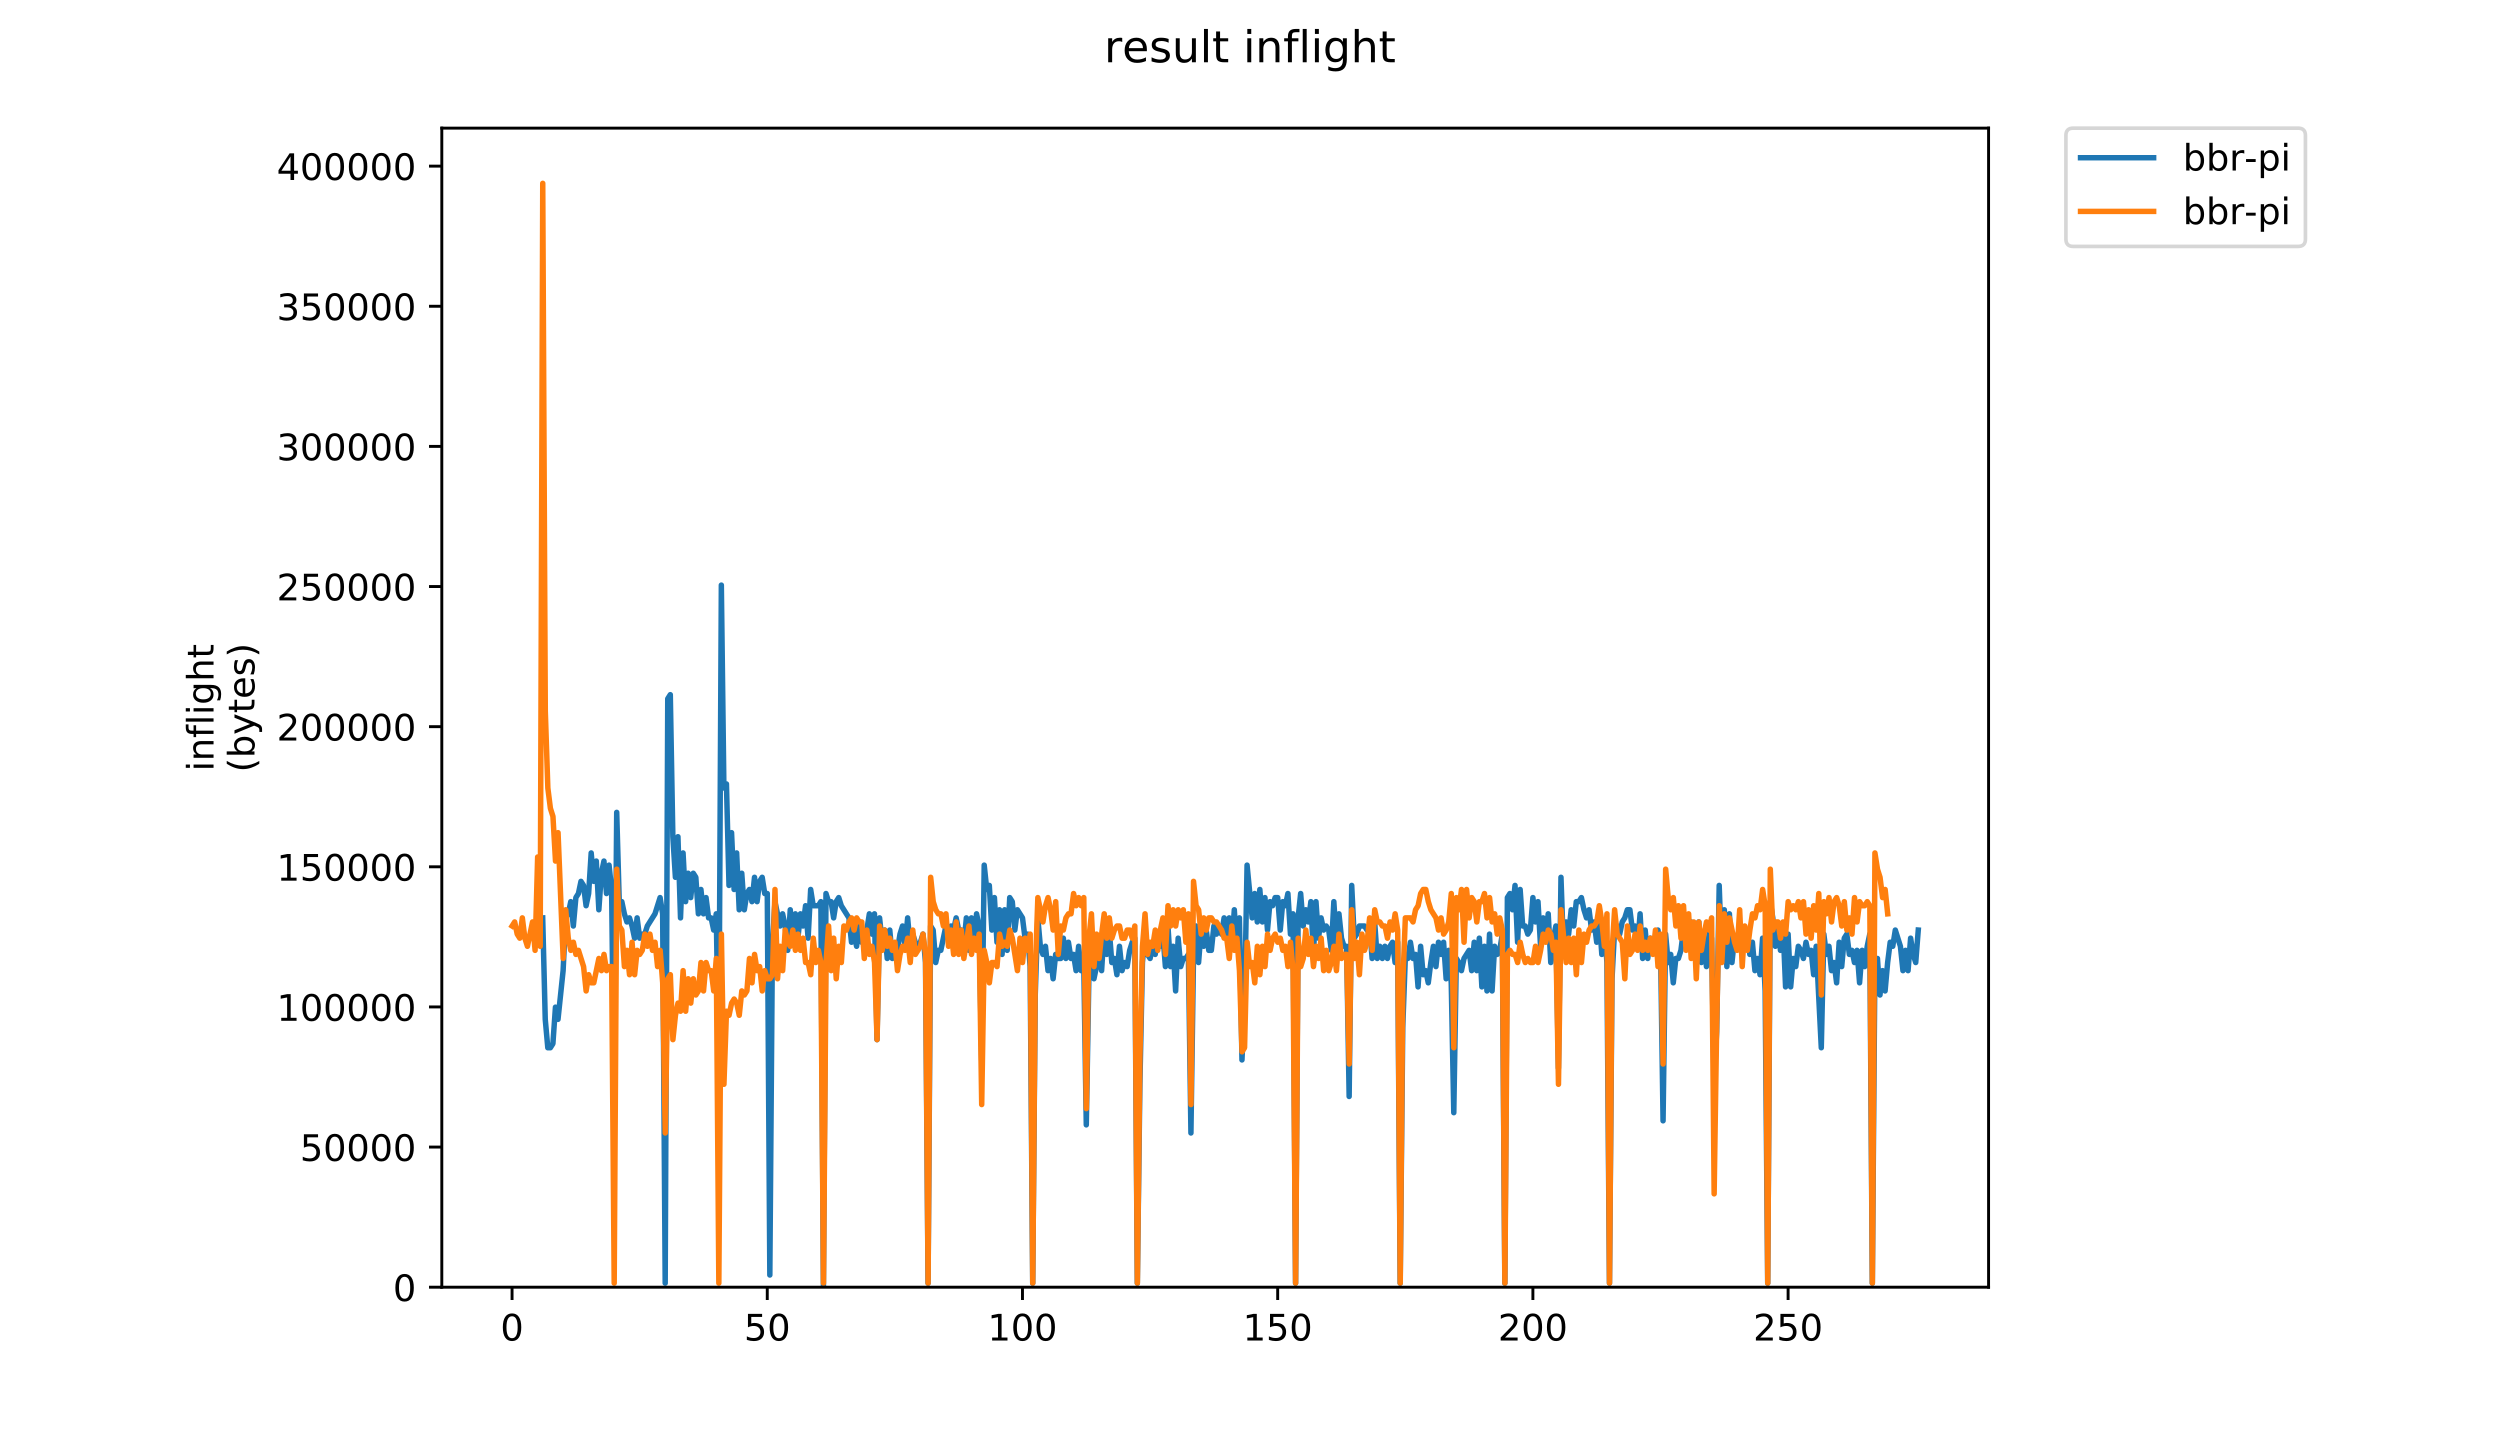 <?xml version="1.0" encoding="utf-8" standalone="no"?>
<!DOCTYPE svg PUBLIC "-//W3C//DTD SVG 1.1//EN"
  "http://www.w3.org/Graphics/SVG/1.1/DTD/svg11.dtd">
<!-- Created with matplotlib (https://matplotlib.org/) -->
<svg height="396pt" version="1.1" viewBox="0 0 684 396" width="684pt" xmlns="http://www.w3.org/2000/svg" xmlns:xlink="http://www.w3.org/1999/xlink">
 <defs>
  <style type="text/css">
*{stroke-linecap:butt;stroke-linejoin:round;}
  </style>
 </defs>
 <g id="figure_1">
  <g id="patch_1">
   <path d="M 0 396 
L 684 396 
L 684 0 
L 0 0 
z
" style="fill:#ffffff;"/>
  </g>
  <g id="axes_1">
   <g id="patch_2">
    <path d="M 120.879 352.174 
L 544.074 352.174 
L 544.074 35.062 
L 120.879 35.062 
z
" style="fill:#ffffff;"/>
   </g>
   <g id="matplotlib.axis_1">
    <g id="xtick_1">
     <g id="line2d_1">
      <defs>
       <path d="M 0 0 
L 0 3.5 
" id="mf928004586" style="stroke:#000000;stroke-width:0.8;"/>
      </defs>
      <g>
       <use style="stroke:#000000;stroke-width:0.8;" x="140.099" xlink:href="#mf928004586" y="352.174"/>
      </g>
     </g>
     <g id="text_1">
      <!-- 0 -->
      <defs>
       <path d="M 31.781 66.406 
Q 24.172 66.406 20.328 58.906 
Q 16.5 51.422 16.5 36.375 
Q 16.5 21.391 20.328 13.891 
Q 24.172 6.391 31.781 6.391 
Q 39.453 6.391 43.281 13.891 
Q 47.125 21.391 47.125 36.375 
Q 47.125 51.422 43.281 58.906 
Q 39.453 66.406 31.781 66.406 
z
M 31.781 74.219 
Q 44.047 74.219 50.516 64.516 
Q 56.984 54.828 56.984 36.375 
Q 56.984 17.969 50.516 8.266 
Q 44.047 -1.422 31.781 -1.422 
Q 19.531 -1.422 13.062 8.266 
Q 6.594 17.969 6.594 36.375 
Q 6.594 54.828 13.062 64.516 
Q 19.531 74.219 31.781 74.219 
z
" id="DejaVuSans-48"/>
      </defs>
      <g transform="translate(136.918 366.773)scale(0.1 -0.1)">
       <use xlink:href="#DejaVuSans-48"/>
      </g>
     </g>
    </g>
    <g id="xtick_2">
     <g id="line2d_2">
      <g>
       <use style="stroke:#000000;stroke-width:0.8;" x="209.924" xlink:href="#mf928004586" y="352.174"/>
      </g>
     </g>
     <g id="text_2">
      <!-- 50 -->
      <defs>
       <path d="M 10.797 72.906 
L 49.516 72.906 
L 49.516 64.594 
L 19.828 64.594 
L 19.828 46.734 
Q 21.969 47.469 24.109 47.828 
Q 26.266 48.188 28.422 48.188 
Q 40.625 48.188 47.75 41.5 
Q 54.891 34.812 54.891 23.391 
Q 54.891 11.625 47.562 5.094 
Q 40.234 -1.422 26.906 -1.422 
Q 22.312 -1.422 17.547 -0.641 
Q 12.797 0.141 7.719 1.703 
L 7.719 11.625 
Q 12.109 9.234 16.797 8.062 
Q 21.484 6.891 26.703 6.891 
Q 35.156 6.891 40.078 11.328 
Q 45.016 15.766 45.016 23.391 
Q 45.016 31 40.078 35.438 
Q 35.156 39.891 26.703 39.891 
Q 22.75 39.891 18.812 39.016 
Q 14.891 38.141 10.797 36.281 
z
" id="DejaVuSans-53"/>
      </defs>
      <g transform="translate(203.562 366.773)scale(0.1 -0.1)">
       <use xlink:href="#DejaVuSans-53"/>
       <use x="63.623" xlink:href="#DejaVuSans-48"/>
      </g>
     </g>
    </g>
    <g id="xtick_3">
     <g id="line2d_3">
      <g>
       <use style="stroke:#000000;stroke-width:0.8;" x="279.749" xlink:href="#mf928004586" y="352.174"/>
      </g>
     </g>
     <g id="text_3">
      <!-- 100 -->
      <defs>
       <path d="M 12.406 8.297 
L 28.516 8.297 
L 28.516 63.922 
L 10.984 60.406 
L 10.984 69.391 
L 28.422 72.906 
L 38.281 72.906 
L 38.281 8.297 
L 54.391 8.297 
L 54.391 0 
L 12.406 0 
z
" id="DejaVuSans-49"/>
      </defs>
      <g transform="translate(270.206 366.773)scale(0.1 -0.1)">
       <use xlink:href="#DejaVuSans-49"/>
       <use x="63.623" xlink:href="#DejaVuSans-48"/>
       <use x="127.246" xlink:href="#DejaVuSans-48"/>
      </g>
     </g>
    </g>
    <g id="xtick_4">
     <g id="line2d_4">
      <g>
       <use style="stroke:#000000;stroke-width:0.8;" x="349.574" xlink:href="#mf928004586" y="352.174"/>
      </g>
     </g>
     <g id="text_4">
      <!-- 150 -->
      <g transform="translate(340.031 366.773)scale(0.1 -0.1)">
       <use xlink:href="#DejaVuSans-49"/>
       <use x="63.623" xlink:href="#DejaVuSans-53"/>
       <use x="127.246" xlink:href="#DejaVuSans-48"/>
      </g>
     </g>
    </g>
    <g id="xtick_5">
     <g id="line2d_5">
      <g>
       <use style="stroke:#000000;stroke-width:0.8;" x="419.399" xlink:href="#mf928004586" y="352.174"/>
      </g>
     </g>
     <g id="text_5">
      <!-- 200 -->
      <defs>
       <path d="M 19.188 8.297 
L 53.609 8.297 
L 53.609 0 
L 7.328 0 
L 7.328 8.297 
Q 12.938 14.109 22.625 23.891 
Q 32.328 33.688 34.812 36.531 
Q 39.547 41.844 41.422 45.531 
Q 43.312 49.219 43.312 52.781 
Q 43.312 58.594 39.234 62.25 
Q 35.156 65.922 28.609 65.922 
Q 23.969 65.922 18.812 64.312 
Q 13.672 62.703 7.812 59.422 
L 7.812 69.391 
Q 13.766 71.781 18.938 73 
Q 24.125 74.219 28.422 74.219 
Q 39.75 74.219 46.484 68.547 
Q 53.219 62.891 53.219 53.422 
Q 53.219 48.922 51.531 44.891 
Q 49.859 40.875 45.406 35.406 
Q 44.188 33.984 37.641 27.219 
Q 31.109 20.453 19.188 8.297 
z
" id="DejaVuSans-50"/>
      </defs>
      <g transform="translate(409.856 366.773)scale(0.1 -0.1)">
       <use xlink:href="#DejaVuSans-50"/>
       <use x="63.623" xlink:href="#DejaVuSans-48"/>
       <use x="127.246" xlink:href="#DejaVuSans-48"/>
      </g>
     </g>
    </g>
    <g id="xtick_6">
     <g id="line2d_6">
      <g>
       <use style="stroke:#000000;stroke-width:0.8;" x="489.224" xlink:href="#mf928004586" y="352.174"/>
      </g>
     </g>
     <g id="text_6">
      <!-- 250 -->
      <g transform="translate(479.68 366.773)scale(0.1 -0.1)">
       <use xlink:href="#DejaVuSans-50"/>
       <use x="63.623" xlink:href="#DejaVuSans-53"/>
       <use x="127.246" xlink:href="#DejaVuSans-48"/>
      </g>
     </g>
    </g>
   </g>
   <g id="matplotlib.axis_2">
    <g id="ytick_1">
     <g id="line2d_7">
      <defs>
       <path d="M 0 0 
L -3.5 0 
" id="mbc771be0f2" style="stroke:#000000;stroke-width:0.8;"/>
      </defs>
      <g>
       <use style="stroke:#000000;stroke-width:0.8;" x="120.879" xlink:href="#mbc771be0f2" y="352.174"/>
      </g>
     </g>
     <g id="text_7">
      <!-- 0 -->
      <g transform="translate(107.516 355.973)scale(0.1 -0.1)">
       <use xlink:href="#DejaVuSans-48"/>
      </g>
     </g>
    </g>
    <g id="ytick_2">
     <g id="line2d_8">
      <g>
       <use style="stroke:#000000;stroke-width:0.8;" x="120.879" xlink:href="#mbc771be0f2" y="313.834"/>
      </g>
     </g>
     <g id="text_8">
      <!-- 50000 -->
      <g transform="translate(82.066 317.633)scale(0.1 -0.1)">
       <use xlink:href="#DejaVuSans-53"/>
       <use x="63.623" xlink:href="#DejaVuSans-48"/>
       <use x="127.246" xlink:href="#DejaVuSans-48"/>
       <use x="190.869" xlink:href="#DejaVuSans-48"/>
       <use x="254.492" xlink:href="#DejaVuSans-48"/>
      </g>
     </g>
    </g>
    <g id="ytick_3">
     <g id="line2d_9">
      <g>
       <use style="stroke:#000000;stroke-width:0.8;" x="120.879" xlink:href="#mbc771be0f2" y="275.494"/>
      </g>
     </g>
     <g id="text_9">
      <!-- 100000 -->
      <g transform="translate(75.704 279.293)scale(0.1 -0.1)">
       <use xlink:href="#DejaVuSans-49"/>
       <use x="63.623" xlink:href="#DejaVuSans-48"/>
       <use x="127.246" xlink:href="#DejaVuSans-48"/>
       <use x="190.869" xlink:href="#DejaVuSans-48"/>
       <use x="254.492" xlink:href="#DejaVuSans-48"/>
       <use x="318.115" xlink:href="#DejaVuSans-48"/>
      </g>
     </g>
    </g>
    <g id="ytick_4">
     <g id="line2d_10">
      <g>
       <use style="stroke:#000000;stroke-width:0.8;" x="120.879" xlink:href="#mbc771be0f2" y="237.153"/>
      </g>
     </g>
     <g id="text_10">
      <!-- 150000 -->
      <g transform="translate(75.704 240.952)scale(0.1 -0.1)">
       <use xlink:href="#DejaVuSans-49"/>
       <use x="63.623" xlink:href="#DejaVuSans-53"/>
       <use x="127.246" xlink:href="#DejaVuSans-48"/>
       <use x="190.869" xlink:href="#DejaVuSans-48"/>
       <use x="254.492" xlink:href="#DejaVuSans-48"/>
       <use x="318.115" xlink:href="#DejaVuSans-48"/>
      </g>
     </g>
    </g>
    <g id="ytick_5">
     <g id="line2d_11">
      <g>
       <use style="stroke:#000000;stroke-width:0.8;" x="120.879" xlink:href="#mbc771be0f2" y="198.813"/>
      </g>
     </g>
     <g id="text_11">
      <!-- 200000 -->
      <g transform="translate(75.704 202.612)scale(0.1 -0.1)">
       <use xlink:href="#DejaVuSans-50"/>
       <use x="63.623" xlink:href="#DejaVuSans-48"/>
       <use x="127.246" xlink:href="#DejaVuSans-48"/>
       <use x="190.869" xlink:href="#DejaVuSans-48"/>
       <use x="254.492" xlink:href="#DejaVuSans-48"/>
       <use x="318.115" xlink:href="#DejaVuSans-48"/>
      </g>
     </g>
    </g>
    <g id="ytick_6">
     <g id="line2d_12">
      <g>
       <use style="stroke:#000000;stroke-width:0.8;" x="120.879" xlink:href="#mbc771be0f2" y="160.473"/>
      </g>
     </g>
     <g id="text_12">
      <!-- 250000 -->
      <g transform="translate(75.704 164.272)scale(0.1 -0.1)">
       <use xlink:href="#DejaVuSans-50"/>
       <use x="63.623" xlink:href="#DejaVuSans-53"/>
       <use x="127.246" xlink:href="#DejaVuSans-48"/>
       <use x="190.869" xlink:href="#DejaVuSans-48"/>
       <use x="254.492" xlink:href="#DejaVuSans-48"/>
       <use x="318.115" xlink:href="#DejaVuSans-48"/>
      </g>
     </g>
    </g>
    <g id="ytick_7">
     <g id="line2d_13">
      <g>
       <use style="stroke:#000000;stroke-width:0.8;" x="120.879" xlink:href="#mbc771be0f2" y="122.132"/>
      </g>
     </g>
     <g id="text_13">
      <!-- 300000 -->
      <defs>
       <path d="M 40.578 39.312 
Q 47.656 37.797 51.625 33 
Q 55.609 28.219 55.609 21.188 
Q 55.609 10.406 48.188 4.484 
Q 40.766 -1.422 27.094 -1.422 
Q 22.516 -1.422 17.656 -0.516 
Q 12.797 0.391 7.625 2.203 
L 7.625 11.719 
Q 11.719 9.328 16.594 8.109 
Q 21.484 6.891 26.812 6.891 
Q 36.078 6.891 40.938 10.547 
Q 45.797 14.203 45.797 21.188 
Q 45.797 27.641 41.281 31.266 
Q 36.766 34.906 28.719 34.906 
L 20.219 34.906 
L 20.219 43.016 
L 29.109 43.016 
Q 36.375 43.016 40.234 45.922 
Q 44.094 48.828 44.094 54.297 
Q 44.094 59.906 40.109 62.906 
Q 36.141 65.922 28.719 65.922 
Q 24.656 65.922 20.016 65.031 
Q 15.375 64.156 9.812 62.312 
L 9.812 71.094 
Q 15.438 72.656 20.344 73.438 
Q 25.25 74.219 29.594 74.219 
Q 40.828 74.219 47.359 69.109 
Q 53.906 64.016 53.906 55.328 
Q 53.906 49.266 50.438 45.094 
Q 46.969 40.922 40.578 39.312 
z
" id="DejaVuSans-51"/>
      </defs>
      <g transform="translate(75.704 125.932)scale(0.1 -0.1)">
       <use xlink:href="#DejaVuSans-51"/>
       <use x="63.623" xlink:href="#DejaVuSans-48"/>
       <use x="127.246" xlink:href="#DejaVuSans-48"/>
       <use x="190.869" xlink:href="#DejaVuSans-48"/>
       <use x="254.492" xlink:href="#DejaVuSans-48"/>
       <use x="318.115" xlink:href="#DejaVuSans-48"/>
      </g>
     </g>
    </g>
    <g id="ytick_8">
     <g id="line2d_14">
      <g>
       <use style="stroke:#000000;stroke-width:0.8;" x="120.879" xlink:href="#mbc771be0f2" y="83.792"/>
      </g>
     </g>
     <g id="text_14">
      <!-- 350000 -->
      <g transform="translate(75.704 87.591)scale(0.1 -0.1)">
       <use xlink:href="#DejaVuSans-51"/>
       <use x="63.623" xlink:href="#DejaVuSans-53"/>
       <use x="127.246" xlink:href="#DejaVuSans-48"/>
       <use x="190.869" xlink:href="#DejaVuSans-48"/>
       <use x="254.492" xlink:href="#DejaVuSans-48"/>
       <use x="318.115" xlink:href="#DejaVuSans-48"/>
      </g>
     </g>
    </g>
    <g id="ytick_9">
     <g id="line2d_15">
      <g>
       <use style="stroke:#000000;stroke-width:0.8;" x="120.879" xlink:href="#mbc771be0f2" y="45.452"/>
      </g>
     </g>
     <g id="text_15">
      <!-- 400000 -->
      <defs>
       <path d="M 37.797 64.312 
L 12.891 25.391 
L 37.797 25.391 
z
M 35.203 72.906 
L 47.609 72.906 
L 47.609 25.391 
L 58.016 25.391 
L 58.016 17.188 
L 47.609 17.188 
L 47.609 0 
L 37.797 0 
L 37.797 17.188 
L 4.891 17.188 
L 4.891 26.703 
z
" id="DejaVuSans-52"/>
      </defs>
      <g transform="translate(75.704 49.251)scale(0.1 -0.1)">
       <use xlink:href="#DejaVuSans-52"/>
       <use x="63.623" xlink:href="#DejaVuSans-48"/>
       <use x="127.246" xlink:href="#DejaVuSans-48"/>
       <use x="190.869" xlink:href="#DejaVuSans-48"/>
       <use x="254.492" xlink:href="#DejaVuSans-48"/>
       <use x="318.115" xlink:href="#DejaVuSans-48"/>
      </g>
     </g>
    </g>
    <g id="text_16">
     <!-- inflight -->
     <defs>
      <path d="M 9.422 54.688 
L 18.406 54.688 
L 18.406 0 
L 9.422 0 
z
M 9.422 75.984 
L 18.406 75.984 
L 18.406 64.594 
L 9.422 64.594 
z
" id="DejaVuSans-105"/>
      <path d="M 54.891 33.016 
L 54.891 0 
L 45.906 0 
L 45.906 32.719 
Q 45.906 40.484 42.875 44.328 
Q 39.844 48.188 33.797 48.188 
Q 26.516 48.188 22.312 43.547 
Q 18.109 38.922 18.109 30.906 
L 18.109 0 
L 9.078 0 
L 9.078 54.688 
L 18.109 54.688 
L 18.109 46.188 
Q 21.344 51.125 25.703 53.562 
Q 30.078 56 35.797 56 
Q 45.219 56 50.047 50.172 
Q 54.891 44.344 54.891 33.016 
z
" id="DejaVuSans-110"/>
      <path d="M 37.109 75.984 
L 37.109 68.5 
L 28.516 68.5 
Q 23.688 68.5 21.797 66.547 
Q 19.922 64.594 19.922 59.516 
L 19.922 54.688 
L 34.719 54.688 
L 34.719 47.703 
L 19.922 47.703 
L 19.922 0 
L 10.891 0 
L 10.891 47.703 
L 2.297 47.703 
L 2.297 54.688 
L 10.891 54.688 
L 10.891 58.5 
Q 10.891 67.625 15.141 71.797 
Q 19.391 75.984 28.609 75.984 
z
" id="DejaVuSans-102"/>
      <path d="M 9.422 75.984 
L 18.406 75.984 
L 18.406 0 
L 9.422 0 
z
" id="DejaVuSans-108"/>
      <path d="M 45.406 27.984 
Q 45.406 37.75 41.375 43.109 
Q 37.359 48.484 30.078 48.484 
Q 22.859 48.484 18.828 43.109 
Q 14.797 37.75 14.797 27.984 
Q 14.797 18.266 18.828 12.891 
Q 22.859 7.516 30.078 7.516 
Q 37.359 7.516 41.375 12.891 
Q 45.406 18.266 45.406 27.984 
z
M 54.391 6.781 
Q 54.391 -7.172 48.188 -13.984 
Q 42 -20.797 29.203 -20.797 
Q 24.469 -20.797 20.266 -20.094 
Q 16.062 -19.391 12.109 -17.922 
L 12.109 -9.188 
Q 16.062 -11.328 19.922 -12.344 
Q 23.781 -13.375 27.781 -13.375 
Q 36.625 -13.375 41.016 -8.766 
Q 45.406 -4.156 45.406 5.172 
L 45.406 9.625 
Q 42.625 4.781 38.281 2.391 
Q 33.938 0 27.875 0 
Q 17.828 0 11.672 7.656 
Q 5.516 15.328 5.516 27.984 
Q 5.516 40.672 11.672 48.328 
Q 17.828 56 27.875 56 
Q 33.938 56 38.281 53.609 
Q 42.625 51.219 45.406 46.391 
L 45.406 54.688 
L 54.391 54.688 
z
" id="DejaVuSans-103"/>
      <path d="M 54.891 33.016 
L 54.891 0 
L 45.906 0 
L 45.906 32.719 
Q 45.906 40.484 42.875 44.328 
Q 39.844 48.188 33.797 48.188 
Q 26.516 48.188 22.312 43.547 
Q 18.109 38.922 18.109 30.906 
L 18.109 0 
L 9.078 0 
L 9.078 75.984 
L 18.109 75.984 
L 18.109 46.188 
Q 21.344 51.125 25.703 53.562 
Q 30.078 56 35.797 56 
Q 45.219 56 50.047 50.172 
Q 54.891 44.344 54.891 33.016 
z
" id="DejaVuSans-104"/>
      <path d="M 18.312 70.219 
L 18.312 54.688 
L 36.812 54.688 
L 36.812 47.703 
L 18.312 47.703 
L 18.312 18.016 
Q 18.312 11.328 20.141 9.422 
Q 21.969 7.516 27.594 7.516 
L 36.812 7.516 
L 36.812 0 
L 27.594 0 
Q 17.188 0 13.234 3.875 
Q 9.281 7.766 9.281 18.016 
L 9.281 47.703 
L 2.688 47.703 
L 2.688 54.688 
L 9.281 54.688 
L 9.281 70.219 
z
" id="DejaVuSans-116"/>
     </defs>
     <g transform="translate(58.426 211.018)rotate(-90)scale(0.1 -0.1)">
      <use xlink:href="#DejaVuSans-105"/>
      <use x="27.783" xlink:href="#DejaVuSans-110"/>
      <use x="91.162" xlink:href="#DejaVuSans-102"/>
      <use x="126.367" xlink:href="#DejaVuSans-108"/>
      <use x="154.15" xlink:href="#DejaVuSans-105"/>
      <use x="181.934" xlink:href="#DejaVuSans-103"/>
      <use x="245.41" xlink:href="#DejaVuSans-104"/>
      <use x="308.789" xlink:href="#DejaVuSans-116"/>
     </g>
     <!-- (bytes) -->
     <defs>
      <path d="M 31 75.875 
Q 24.469 64.656 21.281 53.656 
Q 18.109 42.672 18.109 31.391 
Q 18.109 20.125 21.312 9.062 
Q 24.516 -2 31 -13.188 
L 23.188 -13.188 
Q 15.875 -1.703 12.234 9.375 
Q 8.594 20.453 8.594 31.391 
Q 8.594 42.281 12.203 53.312 
Q 15.828 64.359 23.188 75.875 
z
" id="DejaVuSans-40"/>
      <path d="M 48.688 27.297 
Q 48.688 37.203 44.609 42.844 
Q 40.531 48.484 33.406 48.484 
Q 26.266 48.484 22.188 42.844 
Q 18.109 37.203 18.109 27.297 
Q 18.109 17.391 22.188 11.75 
Q 26.266 6.109 33.406 6.109 
Q 40.531 6.109 44.609 11.75 
Q 48.688 17.391 48.688 27.297 
z
M 18.109 46.391 
Q 20.953 51.266 25.266 53.625 
Q 29.594 56 35.594 56 
Q 45.562 56 51.781 48.094 
Q 58.016 40.188 58.016 27.297 
Q 58.016 14.406 51.781 6.484 
Q 45.562 -1.422 35.594 -1.422 
Q 29.594 -1.422 25.266 0.953 
Q 20.953 3.328 18.109 8.203 
L 18.109 0 
L 9.078 0 
L 9.078 75.984 
L 18.109 75.984 
z
" id="DejaVuSans-98"/>
      <path d="M 32.172 -5.078 
Q 28.375 -14.844 24.75 -17.812 
Q 21.141 -20.797 15.094 -20.797 
L 7.906 -20.797 
L 7.906 -13.281 
L 13.188 -13.281 
Q 16.891 -13.281 18.938 -11.516 
Q 21 -9.766 23.484 -3.219 
L 25.094 0.875 
L 2.984 54.688 
L 12.5 54.688 
L 29.594 11.922 
L 46.688 54.688 
L 56.203 54.688 
z
" id="DejaVuSans-121"/>
      <path d="M 56.203 29.594 
L 56.203 25.203 
L 14.891 25.203 
Q 15.484 15.922 20.484 11.062 
Q 25.484 6.203 34.422 6.203 
Q 39.594 6.203 44.453 7.469 
Q 49.312 8.734 54.109 11.281 
L 54.109 2.781 
Q 49.266 0.734 44.188 -0.344 
Q 39.109 -1.422 33.891 -1.422 
Q 20.797 -1.422 13.156 6.188 
Q 5.516 13.812 5.516 26.812 
Q 5.516 40.234 12.766 48.109 
Q 20.016 56 32.328 56 
Q 43.359 56 49.781 48.891 
Q 56.203 41.797 56.203 29.594 
z
M 47.219 32.234 
Q 47.125 39.594 43.094 43.984 
Q 39.062 48.391 32.422 48.391 
Q 24.906 48.391 20.391 44.141 
Q 15.875 39.891 15.188 32.172 
z
" id="DejaVuSans-101"/>
      <path d="M 44.281 53.078 
L 44.281 44.578 
Q 40.484 46.531 36.375 47.5 
Q 32.281 48.484 27.875 48.484 
Q 21.188 48.484 17.844 46.438 
Q 14.5 44.391 14.5 40.281 
Q 14.5 37.156 16.891 35.375 
Q 19.281 33.594 26.516 31.984 
L 29.594 31.297 
Q 39.156 29.25 43.188 25.516 
Q 47.219 21.781 47.219 15.094 
Q 47.219 7.469 41.188 3.016 
Q 35.156 -1.422 24.609 -1.422 
Q 20.219 -1.422 15.453 -0.562 
Q 10.688 0.297 5.422 2 
L 5.422 11.281 
Q 10.406 8.688 15.234 7.391 
Q 20.062 6.109 24.812 6.109 
Q 31.156 6.109 34.562 8.281 
Q 37.984 10.453 37.984 14.406 
Q 37.984 18.062 35.516 20.016 
Q 33.062 21.969 24.703 23.781 
L 21.578 24.516 
Q 13.234 26.266 9.516 29.906 
Q 5.812 33.547 5.812 39.891 
Q 5.812 47.609 11.281 51.797 
Q 16.75 56 26.812 56 
Q 31.781 56 36.172 55.266 
Q 40.578 54.547 44.281 53.078 
z
" id="DejaVuSans-115"/>
      <path d="M 8.016 75.875 
L 15.828 75.875 
Q 23.141 64.359 26.781 53.312 
Q 30.422 42.281 30.422 31.391 
Q 30.422 20.453 26.781 9.375 
Q 23.141 -1.703 15.828 -13.188 
L 8.016 -13.188 
Q 14.5 -2 17.703 9.062 
Q 20.906 20.125 20.906 31.391 
Q 20.906 42.672 17.703 53.656 
Q 14.5 64.656 8.016 75.875 
z
" id="DejaVuSans-41"/>
     </defs>
     <g transform="translate(69.624 211.295)rotate(-90)scale(0.1 -0.1)">
      <use xlink:href="#DejaVuSans-40"/>
      <use x="39.014" xlink:href="#DejaVuSans-98"/>
      <use x="102.49" xlink:href="#DejaVuSans-121"/>
      <use x="161.67" xlink:href="#DejaVuSans-116"/>
      <use x="200.879" xlink:href="#DejaVuSans-101"/>
      <use x="262.402" xlink:href="#DejaVuSans-115"/>
      <use x="314.502" xlink:href="#DejaVuSans-41"/>
     </g>
    </g>
   </g>
   <g id="line2d_16">
    <path clip-path="url(#p5c4a4f66f8)" d="M 148.481 251.134 
L 149.179 278.892 
L 149.878 286.664 
L 150.576 286.664 
L 151.274 285.554 
L 151.972 275.561 
L 152.671 278.892 
L 154.067 265.568 
L 154.765 251.134 
L 155.464 250.023 
L 156.162 246.692 
L 156.86 253.354 
L 157.558 245.582 
L 158.257 244.472 
L 158.955 241.141 
L 159.653 242.251 
L 160.351 247.803 
L 161.05 244.472 
L 161.748 233.368 
L 162.446 241.141 
L 163.144 235.589 
L 163.843 248.913 
L 164.541 238.92 
L 165.239 235.589 
L 165.937 244.472 
L 166.636 236.699 
L 167.334 243.361 
L 168.032 303.319 
L 168.73 222.265 
L 169.429 246.692 
L 170.127 246.692 
L 170.825 250.023 
L 171.523 252.244 
L 172.222 251.134 
L 172.92 253.354 
L 173.618 256.685 
L 174.316 251.134 
L 175.015 256.685 
L 175.713 255.575 
L 176.411 255.575 
L 177.109 253.354 
L 179.204 250.023 
L 180.601 245.582 
L 181.299 250.023 
L 181.997 351.064 
L 182.695 191.176 
L 183.394 190.065 
L 184.092 228.927 
L 184.79 240.03 
L 185.488 228.927 
L 186.187 251.134 
L 186.885 233.368 
L 187.583 246.692 
L 188.281 238.92 
L 188.98 245.582 
L 189.678 238.92 
L 190.376 240.03 
L 191.074 250.023 
L 191.773 243.361 
L 192.471 250.023 
L 193.169 245.582 
L 193.867 251.134 
L 194.566 251.134 
L 195.264 254.465 
L 195.962 250.023 
L 196.66 292.216 
L 197.359 160.086 
L 198.057 215.603 
L 198.755 214.493 
L 199.453 242.251 
L 200.152 227.817 
L 200.85 243.361 
L 201.548 233.368 
L 202.246 248.913 
L 202.945 238.92 
L 203.643 248.913 
L 204.341 244.472 
L 205.039 243.361 
L 205.738 246.692 
L 206.436 240.03 
L 207.134 246.692 
L 207.832 241.141 
L 208.531 240.03 
L 209.229 244.472 
L 209.927 244.472 
L 210.625 348.843 
L 211.324 258.906 
L 212.022 246.692 
L 213.418 253.354 
L 214.117 250.023 
L 214.815 253.354 
L 215.513 260.016 
L 216.211 248.913 
L 216.91 256.685 
L 217.608 250.023 
L 218.306 256.685 
L 219.004 250.023 
L 219.703 253.354 
L 220.401 247.803 
L 221.099 256.685 
L 221.797 243.361 
L 222.496 247.803 
L 223.892 247.803 
L 224.59 246.692 
L 225.289 352.174 
L 225.987 244.472 
L 226.685 246.692 
L 227.383 246.692 
L 228.082 251.134 
L 228.78 246.692 
L 229.478 245.582 
L 230.176 247.803 
L 232.271 251.134 
L 232.969 257.796 
L 233.668 255.575 
L 234.366 258.906 
L 235.064 252.244 
L 235.762 257.796 
L 236.461 255.575 
L 237.159 254.465 
L 237.857 250.023 
L 238.555 255.575 
L 239.254 250.023 
L 239.952 284.444 
L 240.65 251.134 
L 241.348 257.796 
L 242.047 254.465 
L 242.745 262.237 
L 243.443 254.465 
L 244.141 262.237 
L 244.84 260.016 
L 245.538 260.016 
L 246.236 255.575 
L 246.934 253.354 
L 247.633 258.906 
L 248.331 251.134 
L 249.029 258.906 
L 249.727 255.575 
L 250.426 257.796 
L 251.124 258.906 
L 251.822 257.796 
L 252.52 255.575 
L 253.219 263.347 
L 253.917 351.064 
L 254.615 253.354 
L 255.313 254.465 
L 256.012 263.347 
L 256.71 260.016 
L 257.408 260.016 
L 258.805 253.354 
L 259.503 256.685 
L 260.201 253.354 
L 260.899 254.465 
L 261.598 251.134 
L 262.296 254.465 
L 262.994 254.465 
L 263.692 258.906 
L 264.391 251.134 
L 265.089 260.016 
L 265.787 251.134 
L 266.485 258.906 
L 267.184 250.023 
L 267.882 253.354 
L 268.58 289.995 
L 269.278 236.699 
L 269.977 243.361 
L 270.675 242.251 
L 271.373 254.465 
L 272.071 245.582 
L 272.77 257.796 
L 273.468 248.913 
L 274.166 261.127 
L 274.864 248.913 
L 275.563 260.016 
L 276.261 245.582 
L 276.959 246.692 
L 277.657 254.465 
L 278.356 248.913 
L 279.752 251.134 
L 280.45 256.685 
L 281.149 255.575 
L 281.847 264.458 
L 282.545 351.064 
L 283.243 272.23 
L 283.942 251.134 
L 284.64 258.906 
L 285.338 261.127 
L 286.036 258.906 
L 286.735 265.568 
L 287.433 262.237 
L 288.131 267.789 
L 288.829 261.127 
L 289.528 262.237 
L 290.226 262.237 
L 290.924 256.685 
L 291.622 262.237 
L 292.321 257.796 
L 293.019 262.237 
L 293.717 261.127 
L 294.415 265.568 
L 295.114 258.906 
L 295.812 265.568 
L 296.51 263.347 
L 297.208 307.761 
L 297.907 267.789 
L 298.605 263.347 
L 299.303 267.789 
L 300.001 264.458 
L 300.7 258.906 
L 301.398 265.568 
L 302.096 254.465 
L 302.794 261.127 
L 303.493 254.465 
L 304.191 263.347 
L 304.889 262.237 
L 305.587 266.678 
L 306.286 258.906 
L 306.984 265.568 
L 307.682 263.347 
L 308.38 264.458 
L 309.079 260.016 
L 309.777 257.796 
L 310.475 256.685 
L 311.173 351.064 
L 311.872 296.657 
L 312.57 263.347 
L 313.268 255.575 
L 313.966 261.127 
L 314.665 262.237 
L 315.363 258.906 
L 316.061 261.127 
L 316.759 256.685 
L 317.458 258.906 
L 318.156 255.575 
L 318.854 264.458 
L 319.552 253.354 
L 320.251 264.458 
L 320.949 258.906 
L 321.647 271.12 
L 322.345 256.685 
L 323.044 264.458 
L 323.742 262.237 
L 324.44 262.237 
L 325.138 261.127 
L 325.837 309.981 
L 326.535 262.237 
L 327.233 253.354 
L 327.931 263.347 
L 328.63 254.465 
L 329.328 258.906 
L 330.026 254.465 
L 330.724 260.016 
L 331.423 260.016 
L 332.121 253.354 
L 332.819 255.575 
L 333.517 253.354 
L 334.216 255.575 
L 334.914 251.134 
L 335.612 255.575 
L 336.31 251.134 
L 337.009 258.906 
L 337.707 248.913 
L 338.405 260.016 
L 339.103 251.134 
L 339.802 289.995 
L 340.5 274.451 
L 341.198 236.699 
L 342.595 251.134 
L 343.293 244.472 
L 343.991 252.244 
L 344.689 243.361 
L 345.388 252.244 
L 346.086 245.582 
L 346.784 254.465 
L 347.482 246.692 
L 348.181 247.803 
L 348.879 245.582 
L 349.577 245.582 
L 350.275 254.465 
L 350.974 246.692 
L 351.672 247.803 
L 352.37 244.472 
L 353.068 255.575 
L 353.767 250.023 
L 354.465 351.064 
L 355.163 251.134 
L 355.861 244.472 
L 356.56 253.354 
L 357.258 248.913 
L 357.956 252.244 
L 358.654 246.692 
L 359.353 261.127 
L 360.051 246.692 
L 360.749 256.685 
L 361.447 251.134 
L 362.146 254.465 
L 362.844 253.354 
L 363.542 254.465 
L 364.24 260.016 
L 364.939 246.692 
L 365.637 257.796 
L 366.335 250.023 
L 367.033 256.685 
L 367.732 258.906 
L 368.43 258.906 
L 369.128 299.988 
L 369.826 242.251 
L 370.525 256.685 
L 371.223 255.575 
L 371.921 253.354 
L 373.318 253.354 
L 374.016 254.465 
L 374.714 253.354 
L 375.412 262.237 
L 376.111 252.244 
L 376.809 262.237 
L 377.507 258.906 
L 378.205 262.237 
L 378.904 258.906 
L 379.602 262.237 
L 380.3 258.906 
L 380.998 257.796 
L 381.697 263.347 
L 382.395 257.796 
L 383.093 351.064 
L 383.791 281.113 
L 384.49 262.237 
L 385.188 262.237 
L 385.886 257.796 
L 386.584 262.237 
L 387.283 261.127 
L 387.981 270.009 
L 388.679 258.906 
L 389.377 266.678 
L 390.076 265.568 
L 390.774 268.899 
L 391.472 263.347 
L 392.17 258.906 
L 392.869 264.458 
L 393.567 257.796 
L 394.265 261.127 
L 394.963 257.796 
L 395.662 267.789 
L 396.36 260.016 
L 397.058 268.899 
L 397.756 304.43 
L 398.455 262.237 
L 399.153 263.347 
L 399.851 265.568 
L 400.549 262.237 
L 401.946 260.016 
L 402.644 265.568 
L 403.342 257.796 
L 404.041 265.568 
L 404.739 256.685 
L 405.437 270.009 
L 406.135 258.906 
L 406.834 271.12 
L 407.532 255.575 
L 408.23 271.12 
L 408.928 258.906 
L 409.627 261.127 
L 410.325 260.016 
L 411.023 255.575 
L 411.721 351.064 
L 412.42 245.582 
L 413.118 244.472 
L 413.816 248.913 
L 414.514 242.251 
L 415.213 257.796 
L 415.911 243.361 
L 416.609 253.354 
L 417.307 253.354 
L 418.006 255.575 
L 418.704 254.465 
L 419.402 245.582 
L 420.1 252.244 
L 420.799 246.692 
L 421.497 258.906 
L 422.195 251.134 
L 422.893 256.685 
L 423.592 250.023 
L 424.29 263.347 
L 424.988 256.685 
L 425.686 253.354 
L 426.385 292.216 
L 427.083 240.03 
L 427.781 260.016 
L 428.479 252.244 
L 429.178 255.575 
L 429.876 248.913 
L 430.574 253.354 
L 431.272 246.692 
L 431.971 246.692 
L 432.669 245.582 
L 433.367 248.913 
L 434.065 251.134 
L 434.764 248.913 
L 435.462 254.465 
L 436.16 252.244 
L 436.858 257.796 
L 437.557 251.134 
L 438.255 261.127 
L 438.953 253.354 
L 439.651 263.347 
L 440.35 351.064 
L 441.048 267.789 
L 441.746 254.465 
L 442.444 253.354 
L 443.143 255.575 
L 443.841 252.244 
L 444.539 251.134 
L 445.237 248.913 
L 445.936 248.913 
L 446.634 254.465 
L 447.332 253.354 
L 448.03 258.906 
L 448.729 250.023 
L 449.427 262.237 
L 450.125 254.465 
L 450.823 262.237 
L 451.522 256.685 
L 452.22 260.016 
L 452.918 258.906 
L 453.616 254.465 
L 454.315 258.906 
L 455.013 306.65 
L 455.711 255.575 
L 456.409 263.347 
L 457.108 261.127 
L 457.806 268.899 
L 458.504 262.237 
L 459.202 262.237 
L 459.901 260.016 
L 460.599 254.465 
L 461.297 255.575 
L 461.995 254.465 
L 462.694 252.244 
L 463.392 253.354 
L 464.09 255.575 
L 464.788 252.244 
L 465.487 263.347 
L 466.185 256.685 
L 466.883 264.458 
L 467.581 255.575 
L 468.28 256.685 
L 468.978 296.657 
L 469.676 282.223 
L 470.374 242.251 
L 471.073 262.237 
L 471.771 248.913 
L 472.469 264.458 
L 473.167 250.023 
L 473.866 263.347 
L 474.564 256.685 
L 475.262 256.685 
L 475.96 254.465 
L 476.659 255.575 
L 477.357 257.796 
L 478.055 255.575 
L 478.753 261.127 
L 479.452 257.796 
L 480.15 265.568 
L 480.848 262.237 
L 481.546 266.678 
L 482.245 256.685 
L 482.943 271.12 
L 483.641 351.064 
L 484.339 246.692 
L 485.038 251.134 
L 485.736 258.906 
L 486.434 253.354 
L 487.132 260.016 
L 487.831 253.354 
L 488.529 270.009 
L 489.227 255.575 
L 489.925 270.009 
L 490.624 262.237 
L 491.322 264.458 
L 492.02 258.906 
L 492.718 260.016 
L 493.417 262.237 
L 494.115 257.796 
L 494.813 261.127 
L 495.511 260.016 
L 496.21 266.678 
L 496.908 258.906 
L 498.304 286.664 
L 499.003 255.575 
L 499.701 261.127 
L 500.399 258.906 
L 501.097 265.568 
L 501.796 263.347 
L 502.494 268.899 
L 503.192 257.796 
L 503.89 264.458 
L 504.589 256.685 
L 505.287 255.575 
L 505.985 261.127 
L 506.683 260.016 
L 507.382 263.347 
L 508.08 260.016 
L 508.778 268.899 
L 509.476 260.016 
L 510.175 264.458 
L 510.873 258.906 
L 511.571 255.575 
L 512.269 351.064 
L 512.968 264.458 
L 513.666 262.237 
L 514.364 272.23 
L 515.062 265.568 
L 515.761 271.12 
L 516.459 263.347 
L 517.157 257.796 
L 517.855 258.906 
L 518.554 254.465 
L 519.95 258.906 
L 520.648 265.568 
L 521.347 260.016 
L 522.045 265.568 
L 522.743 256.685 
L 523.441 261.127 
L 524.14 263.347 
L 524.838 254.465 
L 524.838 254.465 
" style="fill:none;stroke:#1f77b4;stroke-linecap:square;stroke-width:1.5;"/>
   </g>
   <g id="line2d_17">
    <path clip-path="url(#p5c4a4f66f8)" d="M 140.115 253.354 
L 140.813 252.244 
L 141.511 255.575 
L 142.209 256.685 
L 142.908 251.134 
L 143.606 256.685 
L 144.304 258.906 
L 145.701 252.244 
L 146.399 260.016 
L 147.097 234.479 
L 147.795 258.906 
L 148.494 50.163 
L 149.192 194.507 
L 149.89 215.603 
L 150.588 221.155 
L 151.287 223.375 
L 151.985 235.589 
L 152.683 227.817 
L 154.08 262.237 
L 154.778 248.913 
L 155.476 256.685 
L 156.174 260.016 
L 156.873 257.796 
L 157.571 261.127 
L 158.269 260.016 
L 159.666 264.458 
L 160.364 271.12 
L 161.062 266.678 
L 161.76 268.899 
L 162.459 268.899 
L 163.855 262.237 
L 164.553 265.568 
L 165.252 261.127 
L 165.95 265.568 
L 166.648 264.458 
L 167.346 264.458 
L 168.045 351.064 
L 168.743 237.81 
L 169.441 253.354 
L 170.139 254.465 
L 170.838 264.458 
L 171.536 260.016 
L 172.234 266.678 
L 172.932 257.796 
L 173.631 266.678 
L 174.329 260.016 
L 175.027 261.127 
L 175.725 260.016 
L 176.424 255.575 
L 177.122 258.906 
L 177.82 255.575 
L 178.518 260.016 
L 179.217 257.796 
L 179.915 264.458 
L 180.613 260.016 
L 181.311 268.899 
L 182.01 309.981 
L 182.708 267.789 
L 183.406 266.678 
L 184.104 284.444 
L 184.803 277.782 
L 185.501 274.451 
L 186.199 276.671 
L 186.897 265.568 
L 187.596 276.671 
L 188.294 267.789 
L 188.992 274.451 
L 189.69 267.789 
L 190.389 272.23 
L 191.087 271.12 
L 191.785 263.347 
L 192.483 271.12 
L 193.182 263.347 
L 193.88 265.568 
L 194.578 265.568 
L 195.276 271.12 
L 195.975 262.237 
L 196.673 351.064 
L 197.371 255.575 
L 198.069 296.657 
L 198.768 276.671 
L 199.466 277.782 
L 200.164 274.451 
L 200.862 273.34 
L 201.561 274.451 
L 202.259 277.782 
L 202.957 271.12 
L 203.655 272.23 
L 204.354 271.12 
L 205.052 262.237 
L 205.75 268.899 
L 206.448 261.127 
L 207.147 265.568 
L 207.845 264.458 
L 208.543 271.12 
L 209.241 265.568 
L 209.94 267.789 
L 210.638 267.789 
L 211.336 266.678 
L 212.034 243.361 
L 212.733 267.789 
L 213.431 258.906 
L 214.129 265.568 
L 214.827 254.465 
L 215.526 257.796 
L 216.224 258.906 
L 216.922 254.465 
L 217.62 260.016 
L 218.319 255.575 
L 219.017 260.016 
L 219.715 256.685 
L 220.413 263.347 
L 221.112 263.347 
L 221.81 266.678 
L 222.508 256.685 
L 223.206 263.347 
L 223.905 260.016 
L 224.603 263.347 
L 225.301 351.064 
L 225.999 263.347 
L 226.698 253.354 
L 227.396 265.568 
L 228.094 256.685 
L 228.792 267.789 
L 229.491 258.906 
L 230.189 263.347 
L 230.887 253.354 
L 231.585 254.465 
L 232.284 252.244 
L 232.982 251.134 
L 233.68 254.465 
L 234.378 251.134 
L 235.077 252.244 
L 235.775 252.244 
L 236.473 262.237 
L 237.171 254.465 
L 237.87 261.127 
L 238.568 258.906 
L 239.266 263.347 
L 239.964 284.444 
L 240.663 253.354 
L 241.361 260.016 
L 242.059 254.465 
L 242.757 258.906 
L 243.456 256.685 
L 244.154 260.016 
L 244.852 257.796 
L 245.55 265.568 
L 246.249 261.127 
L 246.947 258.906 
L 247.645 260.016 
L 248.343 256.685 
L 249.042 263.347 
L 249.74 254.465 
L 250.438 261.127 
L 251.835 258.906 
L 252.533 255.575 
L 253.231 261.127 
L 253.929 351.064 
L 254.628 240.03 
L 255.326 246.692 
L 256.024 248.913 
L 256.722 250.023 
L 257.421 250.023 
L 258.119 253.354 
L 258.817 250.023 
L 259.515 258.906 
L 260.214 254.465 
L 260.912 261.127 
L 261.61 252.244 
L 262.308 261.127 
L 263.007 254.465 
L 263.705 262.237 
L 265.101 253.354 
L 265.8 261.127 
L 266.498 256.685 
L 267.196 260.016 
L 267.894 255.575 
L 268.593 302.209 
L 269.291 260.016 
L 269.989 263.347 
L 270.687 268.899 
L 271.386 263.347 
L 272.084 263.347 
L 272.782 264.458 
L 273.48 255.575 
L 274.179 258.906 
L 274.877 257.796 
L 275.575 258.906 
L 276.273 254.465 
L 276.972 256.685 
L 278.368 265.568 
L 279.066 256.685 
L 279.765 263.347 
L 280.463 256.685 
L 281.161 260.016 
L 281.859 255.575 
L 282.558 351.064 
L 283.256 265.568 
L 283.954 245.582 
L 285.351 252.244 
L 286.049 247.803 
L 286.747 245.582 
L 287.445 248.913 
L 288.144 254.465 
L 288.842 246.692 
L 289.54 261.127 
L 290.238 253.354 
L 290.937 254.465 
L 291.635 251.134 
L 292.333 250.023 
L 293.031 250.023 
L 293.73 244.472 
L 294.428 247.803 
L 295.126 245.582 
L 295.824 247.803 
L 296.523 245.582 
L 297.221 303.319 
L 297.919 256.685 
L 298.617 250.023 
L 299.316 264.458 
L 300.014 255.575 
L 300.712 262.237 
L 301.41 255.575 
L 302.109 250.023 
L 302.807 256.685 
L 303.505 251.134 
L 304.203 256.685 
L 304.902 254.465 
L 305.6 253.354 
L 306.298 253.354 
L 306.996 256.685 
L 307.695 256.685 
L 308.393 254.465 
L 309.091 254.465 
L 309.789 256.685 
L 310.488 253.354 
L 311.186 351.064 
L 311.884 288.885 
L 312.582 258.906 
L 313.281 250.023 
L 313.979 261.127 
L 314.677 257.796 
L 315.375 258.906 
L 316.074 254.465 
L 316.772 260.016 
L 317.47 254.465 
L 318.168 251.134 
L 318.867 261.127 
L 319.565 247.803 
L 320.263 253.354 
L 320.961 248.913 
L 321.66 253.354 
L 322.358 248.913 
L 323.056 251.134 
L 323.754 248.913 
L 324.453 257.796 
L 325.151 250.023 
L 325.849 302.209 
L 326.547 241.141 
L 327.246 247.803 
L 327.944 248.913 
L 328.642 255.575 
L 329.34 251.134 
L 330.039 254.465 
L 330.737 251.134 
L 331.435 251.134 
L 332.133 252.244 
L 332.832 252.244 
L 334.228 254.465 
L 334.926 256.685 
L 335.625 256.685 
L 336.323 262.237 
L 337.021 253.354 
L 337.719 260.016 
L 338.418 256.685 
L 339.116 265.568 
L 339.814 287.775 
L 340.512 286.664 
L 341.211 257.796 
L 341.909 264.458 
L 342.607 263.347 
L 343.305 268.899 
L 344.004 258.906 
L 344.702 266.678 
L 345.4 258.906 
L 346.098 264.458 
L 346.797 255.575 
L 347.495 260.016 
L 348.193 256.685 
L 348.891 255.575 
L 349.59 257.796 
L 350.288 256.685 
L 350.986 260.016 
L 351.684 258.906 
L 352.383 264.458 
L 353.081 257.796 
L 353.779 265.568 
L 354.477 351.064 
L 355.176 256.685 
L 355.874 264.458 
L 356.572 262.237 
L 357.27 254.465 
L 357.969 261.127 
L 358.667 256.685 
L 359.365 264.458 
L 360.063 258.906 
L 360.762 262.237 
L 361.46 256.685 
L 362.158 265.568 
L 362.856 260.016 
L 363.555 265.568 
L 364.253 263.347 
L 364.951 258.906 
L 365.649 265.568 
L 366.348 255.575 
L 367.046 262.237 
L 367.744 261.127 
L 368.442 261.127 
L 369.141 291.106 
L 369.839 248.913 
L 370.537 262.237 
L 371.235 257.796 
L 371.934 266.678 
L 372.632 255.575 
L 373.33 260.016 
L 374.028 257.796 
L 374.727 251.134 
L 375.425 260.016 
L 376.123 248.913 
L 376.821 252.244 
L 377.52 252.244 
L 378.218 253.354 
L 378.916 253.354 
L 379.614 256.685 
L 380.313 252.244 
L 381.011 254.465 
L 381.709 250.023 
L 382.407 254.465 
L 383.106 351.064 
L 383.804 268.899 
L 384.502 251.134 
L 385.899 251.134 
L 386.597 252.244 
L 387.295 248.913 
L 387.993 247.803 
L 388.692 244.472 
L 389.39 243.361 
L 390.088 243.361 
L 390.786 246.692 
L 391.485 248.913 
L 392.881 251.134 
L 393.579 254.465 
L 394.278 251.134 
L 394.976 255.575 
L 395.674 254.465 
L 396.372 252.244 
L 397.071 244.472 
L 397.769 286.664 
L 398.467 245.582 
L 399.165 248.913 
L 399.864 243.361 
L 400.562 257.796 
L 401.26 243.361 
L 401.958 251.134 
L 402.657 245.582 
L 403.355 246.692 
L 404.053 252.244 
L 404.751 246.692 
L 405.45 246.692 
L 406.148 244.472 
L 406.846 251.134 
L 407.544 245.582 
L 408.243 252.244 
L 408.941 250.023 
L 409.639 255.575 
L 410.337 251.134 
L 411.036 254.465 
L 411.734 351.064 
L 412.432 261.127 
L 413.13 260.016 
L 413.829 261.127 
L 414.527 261.127 
L 415.225 263.347 
L 415.923 257.796 
L 416.622 261.127 
L 417.32 263.347 
L 418.018 262.237 
L 418.716 263.347 
L 419.415 263.347 
L 420.113 258.906 
L 420.811 263.347 
L 421.509 260.016 
L 422.208 255.575 
L 422.906 257.796 
L 423.604 254.465 
L 424.302 255.575 
L 425.001 260.016 
L 425.699 257.796 
L 426.397 296.657 
L 427.095 248.913 
L 428.492 263.347 
L 429.19 256.685 
L 429.888 263.347 
L 430.587 256.685 
L 431.285 266.678 
L 431.983 254.465 
L 432.681 263.347 
L 433.38 255.575 
L 434.078 257.796 
L 434.776 254.465 
L 435.474 253.354 
L 436.173 253.354 
L 436.871 252.244 
L 437.569 247.803 
L 438.267 252.244 
L 438.966 258.906 
L 439.664 250.023 
L 440.362 351.064 
L 441.06 260.016 
L 441.759 248.913 
L 442.457 255.575 
L 443.853 257.796 
L 444.552 267.789 
L 445.25 253.354 
L 445.948 261.127 
L 446.646 260.016 
L 447.345 255.575 
L 448.043 260.016 
L 448.741 253.354 
L 449.439 260.016 
L 450.138 257.796 
L 450.836 260.016 
L 451.534 256.685 
L 452.232 261.127 
L 452.931 254.465 
L 453.629 264.458 
L 454.327 255.575 
L 455.025 291.106 
L 455.724 237.81 
L 456.422 245.582 
L 457.12 248.913 
L 457.818 245.582 
L 458.517 253.354 
L 459.215 247.803 
L 459.913 256.685 
L 460.611 247.803 
L 461.31 260.016 
L 462.008 250.023 
L 462.706 262.237 
L 463.404 252.244 
L 464.103 267.789 
L 464.801 252.244 
L 465.499 260.016 
L 466.197 255.575 
L 466.896 252.244 
L 467.594 254.465 
L 468.292 251.134 
L 468.99 326.636 
L 469.689 280.002 
L 470.387 247.803 
L 471.085 263.347 
L 471.783 250.023 
L 472.482 257.796 
L 473.18 251.134 
L 474.576 257.796 
L 475.275 260.016 
L 475.973 248.913 
L 476.671 264.458 
L 477.369 253.354 
L 478.068 260.016 
L 478.766 254.465 
L 479.464 250.023 
L 480.162 251.134 
L 480.861 247.803 
L 481.559 248.913 
L 482.257 243.361 
L 482.955 247.803 
L 483.654 351.064 
L 484.352 237.81 
L 485.05 254.465 
L 485.748 252.244 
L 486.447 252.244 
L 487.145 256.685 
L 487.843 252.244 
L 488.541 255.575 
L 489.24 246.692 
L 489.938 248.913 
L 490.636 247.803 
L 491.334 248.913 
L 492.033 246.692 
L 492.731 251.134 
L 493.429 246.692 
L 494.127 255.575 
L 494.826 248.913 
L 495.524 256.685 
L 496.222 247.803 
L 496.92 254.465 
L 497.619 244.472 
L 498.317 272.23 
L 499.015 246.692 
L 499.713 250.023 
L 500.412 245.582 
L 501.11 252.244 
L 501.808 246.692 
L 502.506 245.582 
L 503.205 247.803 
L 503.903 253.354 
L 504.601 246.692 
L 505.299 254.465 
L 505.998 251.134 
L 506.696 255.575 
L 507.394 245.582 
L 508.092 252.244 
L 508.791 246.692 
L 509.489 247.803 
L 510.187 247.803 
L 510.885 246.692 
L 511.584 247.803 
L 512.282 351.064 
L 512.98 233.368 
L 513.678 237.81 
L 514.377 240.03 
L 515.075 245.582 
L 515.773 243.361 
L 516.471 250.023 
L 516.471 250.023 
" style="fill:none;stroke:#ff7f0e;stroke-linecap:square;stroke-width:1.5;"/>
   </g>
   <g id="patch_3">
    <path d="M 120.879 352.174 
L 120.879 35.062 
" style="fill:none;stroke:#000000;stroke-linecap:square;stroke-linejoin:miter;stroke-width:0.8;"/>
   </g>
   <g id="patch_4">
    <path d="M 544.074 352.174 
L 544.074 35.062 
" style="fill:none;stroke:#000000;stroke-linecap:square;stroke-linejoin:miter;stroke-width:0.8;"/>
   </g>
   <g id="patch_5">
    <path d="M 120.879 352.174 
L 544.074 352.174 
" style="fill:none;stroke:#000000;stroke-linecap:square;stroke-linejoin:miter;stroke-width:0.8;"/>
   </g>
   <g id="patch_6">
    <path d="M 120.879 35.062 
L 544.074 35.062 
" style="fill:none;stroke:#000000;stroke-linecap:square;stroke-linejoin:miter;stroke-width:0.8;"/>
   </g>
   <g id="legend_1">
    <g id="patch_7">
     <path d="M 567.234 67.419 
L 628.766 67.419 
Q 630.766 67.419 630.766 65.419 
L 630.766 37.062 
Q 630.766 35.062 628.766 35.062 
L 567.234 35.062 
Q 565.234 35.062 565.234 37.062 
L 565.234 65.419 
Q 565.234 67.419 567.234 67.419 
z
" style="fill:#ffffff;opacity:0.8;stroke:#cccccc;stroke-linejoin:miter;"/>
    </g>
    <g id="line2d_18">
     <path d="M 569.234 43.161 
L 589.234 43.161 
" style="fill:none;stroke:#1f77b4;stroke-linecap:square;stroke-width:1.5;"/>
    </g>
    <g id="line2d_19"/>
    <g id="text_17">
     <!-- bbr-pi -->
     <defs>
      <path d="M 41.109 46.297 
Q 39.594 47.172 37.812 47.578 
Q 36.031 48 33.891 48 
Q 26.266 48 22.188 43.047 
Q 18.109 38.094 18.109 28.812 
L 18.109 0 
L 9.078 0 
L 9.078 54.688 
L 18.109 54.688 
L 18.109 46.188 
Q 20.953 51.172 25.484 53.578 
Q 30.031 56 36.531 56 
Q 37.453 56 38.578 55.875 
Q 39.703 55.766 41.062 55.516 
z
" id="DejaVuSans-114"/>
      <path d="M 4.891 31.391 
L 31.203 31.391 
L 31.203 23.391 
L 4.891 23.391 
z
" id="DejaVuSans-45"/>
      <path d="M 18.109 8.203 
L 18.109 -20.797 
L 9.078 -20.797 
L 9.078 54.688 
L 18.109 54.688 
L 18.109 46.391 
Q 20.953 51.266 25.266 53.625 
Q 29.594 56 35.594 56 
Q 45.562 56 51.781 48.094 
Q 58.016 40.188 58.016 27.297 
Q 58.016 14.406 51.781 6.484 
Q 45.562 -1.422 35.594 -1.422 
Q 29.594 -1.422 25.266 0.953 
Q 20.953 3.328 18.109 8.203 
z
M 48.688 27.297 
Q 48.688 37.203 44.609 42.844 
Q 40.531 48.484 33.406 48.484 
Q 26.266 48.484 22.188 42.844 
Q 18.109 37.203 18.109 27.297 
Q 18.109 17.391 22.188 11.75 
Q 26.266 6.109 33.406 6.109 
Q 40.531 6.109 44.609 11.75 
Q 48.688 17.391 48.688 27.297 
z
" id="DejaVuSans-112"/>
     </defs>
     <g transform="translate(597.234 46.661)scale(0.1 -0.1)">
      <use xlink:href="#DejaVuSans-98"/>
      <use x="63.477" xlink:href="#DejaVuSans-98"/>
      <use x="126.953" xlink:href="#DejaVuSans-114"/>
      <use x="167.973" xlink:href="#DejaVuSans-45"/>
      <use x="204.057" xlink:href="#DejaVuSans-112"/>
      <use x="267.533" xlink:href="#DejaVuSans-105"/>
     </g>
    </g>
    <g id="line2d_20">
     <path d="M 569.234 57.839 
L 589.234 57.839 
" style="fill:none;stroke:#ff7f0e;stroke-linecap:square;stroke-width:1.5;"/>
    </g>
    <g id="line2d_21"/>
    <g id="text_18">
     <!-- bbr-pi -->
     <g transform="translate(597.234 61.339)scale(0.1 -0.1)">
      <use xlink:href="#DejaVuSans-98"/>
      <use x="63.477" xlink:href="#DejaVuSans-98"/>
      <use x="126.953" xlink:href="#DejaVuSans-114"/>
      <use x="167.973" xlink:href="#DejaVuSans-45"/>
      <use x="204.057" xlink:href="#DejaVuSans-112"/>
      <use x="267.533" xlink:href="#DejaVuSans-105"/>
     </g>
    </g>
   </g>
  </g>
  <g id="text_19">
   <!-- result inflight -->
   <defs>
    <path d="M 8.5 21.578 
L 8.5 54.688 
L 17.484 54.688 
L 17.484 21.922 
Q 17.484 14.156 20.5 10.266 
Q 23.531 6.391 29.594 6.391 
Q 36.859 6.391 41.078 11.031 
Q 45.312 15.672 45.312 23.688 
L 45.312 54.688 
L 54.297 54.688 
L 54.297 0 
L 45.312 0 
L 45.312 8.406 
Q 42.047 3.422 37.719 1 
Q 33.406 -1.422 27.688 -1.422 
Q 18.266 -1.422 13.375 4.438 
Q 8.5 10.297 8.5 21.578 
z
M 31.109 56 
z
" id="DejaVuSans-117"/>
    <path id="DejaVuSans-32"/>
   </defs>
   <g transform="translate(302.11 17.038)scale(0.12 -0.12)">
    <use xlink:href="#DejaVuSans-114"/>
    <use x="41.082" xlink:href="#DejaVuSans-101"/>
    <use x="102.605" xlink:href="#DejaVuSans-115"/>
    <use x="154.705" xlink:href="#DejaVuSans-117"/>
    <use x="218.084" xlink:href="#DejaVuSans-108"/>
    <use x="245.867" xlink:href="#DejaVuSans-116"/>
    <use x="285.076" xlink:href="#DejaVuSans-32"/>
    <use x="316.863" xlink:href="#DejaVuSans-105"/>
    <use x="344.646" xlink:href="#DejaVuSans-110"/>
    <use x="408.025" xlink:href="#DejaVuSans-102"/>
    <use x="443.23" xlink:href="#DejaVuSans-108"/>
    <use x="471.014" xlink:href="#DejaVuSans-105"/>
    <use x="498.797" xlink:href="#DejaVuSans-103"/>
    <use x="562.273" xlink:href="#DejaVuSans-104"/>
    <use x="625.652" xlink:href="#DejaVuSans-116"/>
   </g>
  </g>
 </g>
 <defs>
  <clipPath id="p5c4a4f66f8">
   <rect height="317.112" width="423.195" x="120.879" y="35.062"/>
  </clipPath>
 </defs>
</svg>
